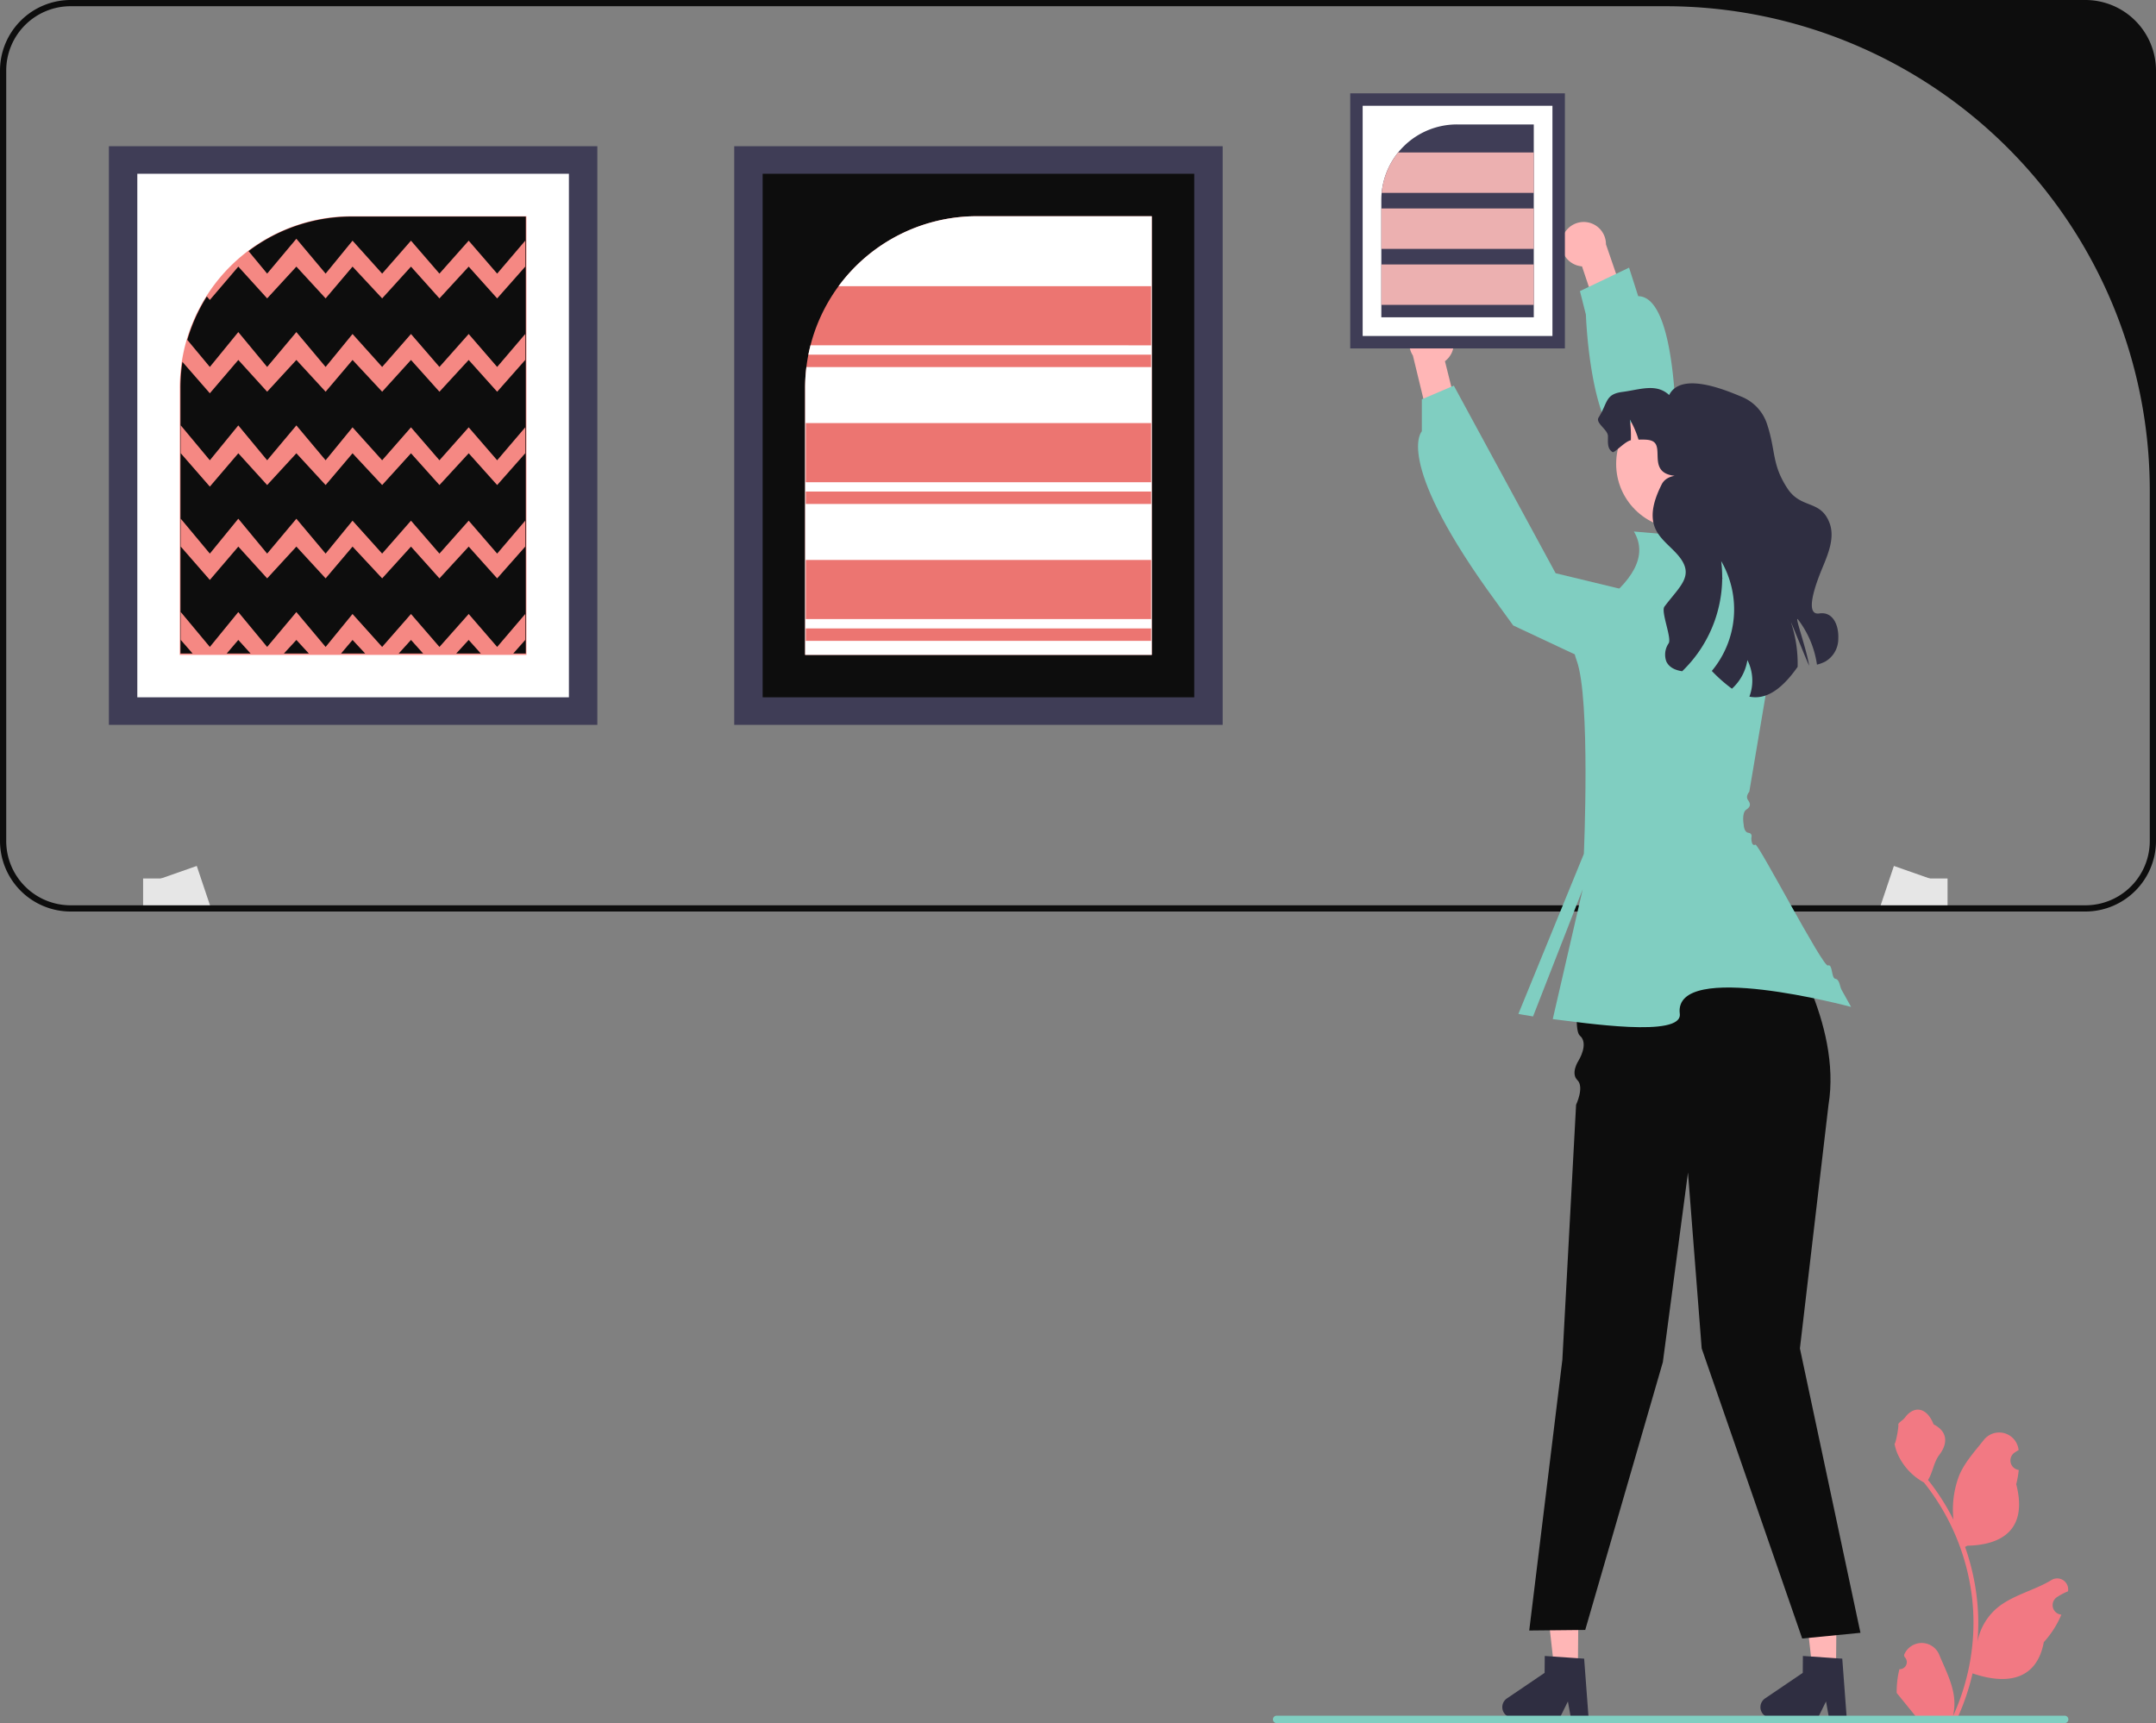 <svg xmlns="http://www.w3.org/2000/svg" width="693" height="553.877" viewBox="0 0 693 553.877"><rect x="0" y="0" width="693" height="553.877" fill="#808080" stroke="none"/><defs><style>.a{fill:#e6e6e6;}.b{fill:#0d0d0d;}.c{fill:#ffb6b6;}.d{fill:#2f2e41;}.e{fill:#80cec1;}.f{fill:#f27983;}.g{fill:#3f3d56;}.h{fill:#fff;}.i{fill:#ecb0b0;}.j{fill:#f58883;}.k{fill:#ec7571;}</style></defs><g transform="translate(-8262 -3605)"><g transform="translate(8262 3605)"><rect class="a" width="14.23" height="10.62" transform="translate(46 282.38)"/><path class="a" d="M68.18,293H53.11l-.66-2-2.56-7.73-.07-.21,1.94-.68,11.49-4.03,1.65,4.92L67.5,291Z"/><path class="a" d="M622.18,283.06l-.07.21L619.55,291l-.66,2H603.82l.68-2,2.6-7.73,1.65-4.92,11.49,4.03Z"/><rect class="a" width="14.23" height="10.62" transform="translate(611.77 282.38)"/><path class="b" d="M670.31,0H22.69A22.717,22.717,0,0,0,0,22.69V270.31A22.717,22.717,0,0,0,22.69,293H670.31A22.717,22.717,0,0,0,693,270.31V22.69A22.717,22.717,0,0,0,670.31,0ZM691,270.31A20.688,20.688,0,0,1,670.3,291H22.69A20.688,20.688,0,0,1,2,270.3V22.69A20.688,20.688,0,0,1,22.7,2H535.32A155.68,155.68,0,0,1,691,157.68Z"/><path class="c" d="M507.178,536.66l-7.585-.064-3.358-29.94,11.2.094Z"/><path class="d" d="M482.881,548.722a3.4,3.4,0,0,0,3.362,3.421l15.082.126,2.64-5.352.97,5.379,5.691.052-1.437-19.185-1.98-.132-8.076-.557-2.605-.174-.046,5.428-12.115,8.217a3.39,3.39,0,0,0-1.486,2.777Z"/><path class="c" d="M590.147,536.66l-7.585-.064-3.358-29.94,11.2.094Z"/><path class="d" d="M565.85,548.722a3.4,3.4,0,0,0,3.362,3.421l15.082.126,2.64-5.352.97,5.379,5.691.052-1.437-19.185-1.98-.132-8.076-.557-2.6-.174-.046,5.428-12.115,8.217a3.39,3.39,0,0,0-1.486,2.777Z"/><path class="c" d="M465.068,105.229a7.154,7.154,0,0,1-.621,10.878L473.1,150.7l-8.98,4.745-9.974-41.161a7.144,7.144,0,0,1,10.924-9.054Z"/><path class="b" d="M509.539,300.493h63.272s19.316,28.319,14.91,54.751l-9.178,78.2L598,524.853l-18.723,1.836L546.971,433.44l-4.406-56.54-8.077,60.942-24.95,86.088-18,.185,10.646-87.007,4.415-81.984s2.7-5.677.426-7.92.335-6.226.335-6.226,3.48-5.508.436-8.1,1.744-32.384,1.744-32.384Z"/><path class="e" d="M595,323.672s-57.271-15.419-55.068,2.2c.975,7.8-30.97,2.871-40.831,1.711l9.626-41.727-15.962,40.868c-2.908-.455-4.714-.808-4.714-.808l21.043-51.441s2.2-49.928-2.313-62.168,6.718-17.13,6.718-17.13c11.1-8.233,16.394-16.365,11.682-24.325l24.3,2.093,2.2,11.953,20.661,10.059L562.274,254.5s-1.31,1.446-.445,2.631,1.015,2.13-.529,3.126-.824,4.873-.824,4.873.073,2.4,1.513,2.564.949,1.609.949,1.609-.094,2.91,1.3,2.2c.936-.475,21.719,39.483,23.3,38.845s1.038,4.075,2.413,4.288,1.384,2.467,1.977,3.527c1.892,3.381,3.068,5.5,3.068,5.5Z"/><path class="e" d="M530.1,215.429l2.5-23.3-32.578-7.869L467.3,123.96l-10.279,4.4v10.279s-8.811,8.811,20.9,50.727l8.464,11.683,46.2,21.7-2.5-7.323Z"/><path class="c" d="M502.115,76.792a7.154,7.154,0,0,0,6.383,8.83l11.348,33.8,10.122-.84L516.2,78.535a7.144,7.144,0,0,0-14.081-1.743Z"/><path class="e" d="M571.68,203.339h0a15.32,15.32,0,0,0,2.081-24l-34.937-32.734s1.318-51.279-12.26-51.4l-2.935-9.171-15.793,7.537,1.919,7.58s1.033,31.368,10.311,40.722c.168,13.214,5.706,16.716,5.706,16.716l45.908,44.75Z"/><circle class="c" cx="20.816" cy="20.816" r="20.816" transform="translate(519.48 128.304)"/><path class="d" d="M590.876,205.448a8.416,8.416,0,0,1-4.23,7.23,12.977,12.977,0,0,1-2.63.97c-.03-.3-.08-.59-.13-.88a31.094,31.094,0,0,0-5.9-13.57c-1.43-1.88,2.53,8.78,3.53,14.78-.91-1.82-5.54-13.5-5.84-13.94a1.617,1.617,0,0,0,.06.21,41.913,41.913,0,0,1,2.07,14.11c-5.8,8.27-10.85,10.5-15.5,9.57a14.6,14.6,0,0,0-.64-11.74,15.734,15.734,0,0,1-4.97,9.19,48.609,48.609,0,0,1-6.47-5.71,30.958,30.958,0,0,0,3.02-35.3,41.961,41.961,0,0,1-12.55,35.4c-2.22-.34-4.22-1.22-5.11-3.2a6.425,6.425,0,0,1,.78-5.8c1.03-1.74-2.58-10.15-1.37-11.77,5.06-6.74,9.87-9.98,4.45-16.43-2.49-2.97-5.96-5.25-7.45-8.83-1.88-4.51-.07-9.66,2.11-14.02s9.48-2.33,4.6-2.73c-8.39-.68-4.73-7.49-6.57-10.33-1.03-1.59-3.57-1.33-5.47-1.35a30.1,30.1,0,0,0-2.79-6.47,39.236,39.236,0,0,1,.33,6.68c-1.52.26-3.99,2.81-5.3,3.63l-.48.23c-1.85-1.06-1.575-3.042-1.585-5.182s-4.14-4.19-3-6c3.03-4.79,2.055-7.488,7.676-8.218s10.85-2.86,15,1c4-8,19.57-.94,23.33.57a14.255,14.255,0,0,1,8.07,8.58c2.98,8.9,1.47,13,6.6,20.85,4.39,6.72,10.6,3.55,13.51,11.03,1.83,4.72-.35,9.94-2.29,14.61s-5.95,15.33-.95,14.57c4.26-.66,6.33,3.58,6.09,8.26Z"/><path class="f" d="M610.524,536.544a2.269,2.269,0,0,0,1.645-3.933l-.156-.618.062-.148a6.094,6.094,0,0,1,11.241.042c1.839,4.428,4.179,8.864,4.756,13.546a18.029,18.029,0,0,1-.316,6.2,72.282,72.282,0,0,0,6.575-30.021,69.779,69.779,0,0,0-.433-7.783q-.359-3.178-.995-6.31a73.119,73.119,0,0,0-14.5-30.99,19.459,19.459,0,0,1-8.093-8.4,14.847,14.847,0,0,1-1.35-4.056c.394.052,1.486-5.949,1.188-6.317.549-.833,1.532-1.247,2.131-2.06,2.982-4.043,7.091-3.337,9.236,2.157,4.582,2.313,4.627,6.148,1.815,9.837-1.789,2.347-2.035,5.522-3.6,8.035.161.207.329.407.491.614A73.589,73.589,0,0,1,627.9,488.51a30.592,30.592,0,0,1,1.826-14.21c1.748-4.217,5.025-7.769,7.91-11.415a6.279,6.279,0,0,1,11.184,3.083q.009.081.017.161-.643.363-1.259.77a3.078,3.078,0,0,0,1.241,5.6l.063.01a30.643,30.643,0,0,1-.807,4.579c3.7,14.316-4.29,19.53-15.7,19.764-.252.129-.5.258-.749.381a75.12,75.12,0,0,1,4.043,19.028,71.227,71.227,0,0,1-.052,11.5l.019-.136a18.826,18.826,0,0,1,6.427-10.87c4.946-4.063,11.933-5.559,17.268-8.824a3.533,3.533,0,0,1,5.411,3.437l-.022.143a20.684,20.684,0,0,0-2.319,1.117q-.643.363-1.259.77a3.078,3.078,0,0,0,1.241,5.6l.063.01.129.019a30.655,30.655,0,0,1-5.639,8.829c-2.315,12.5-12.256,13.683-22.89,10.044h-.006A75.1,75.1,0,0,1,629,552.633H610.98c-.065-.2-.123-.407-.181-.607a20.475,20.475,0,0,0,4.986-.3c-1.337-1.641-2.674-3.294-4.011-4.935a1.112,1.112,0,0,1-.084-.1c-.678-.84-1.363-1.673-2.041-2.512h0a30,30,0,0,1,.879-7.64h0Z"/><path class="e" d="M409.166,552.687a1.186,1.186,0,0,0,1.19,1.19h253.29a1.19,1.19,0,0,0,0-2.38H410.356a1.187,1.187,0,0,0-1.19,1.19Z"/></g><g transform="translate(8262 3605)"><rect class="g" width="69" height="82" transform="translate(434 30)"/><path class="h" d="M438,108h61V34H438Z"/></g><g transform="translate(-79)"><path class="g" d="M468.34,40A24.291,24.291,0,0,0,444,64.34V102h49V40Z" transform="translate(8341 3605)"/><path class="i" d="M-8262-3547v-13h49v13Zm0-18v-13h49v13Zm.109-18a24.3,24.3,0,0,1,5.308-13H-8213v13Z" transform="translate(17047 7250)"/></g><rect class="g" width="157" height="186" transform="translate(8297 3652)"/><path class="h" d="M438,202.289H576.725V34H438Z" transform="translate(7868.138 3626.855)"/><path class="j" d="M499.354,40A55.242,55.242,0,0,0,444,95.353V181H555.435V40Z" transform="translate(7875.782 3634.5)"/><path class="b" d="M3.9,140.448H0V55.137A55.222,55.222,0,0,1,.634,46.7L9.448,56.8,18.6,46.089,27.869,56.3l9.394-10.213,9.4,10.213,8.654-10.213L64.837,56.3,74.1,46.093l9.148,10.213,9.4-10.213L101.8,56.306l9.026-10.213V37.748L101.8,48.335,92.648,37.748l-9.4,10.588L74.1,37.748,64.833,48.335l-9.52-10.588L46.66,48.335l-9.4-11.209L27.868,48.335,18.595,37.126,9.448,48.335,2.2,39.634A55.022,55.022,0,0,1,8.474,25.686L9.448,26.8,18.6,16.089,27.869,26.3l9.394-10.213,9.4,10.213,8.654-10.213L64.837,26.3,74.1,16.092l9.148,10.213,9.4-10.213L101.8,26.305l9.026-10.213V7.749L101.8,18.335,92.648,7.749l-9.4,10.586L74.1,7.749,64.833,18.335,55.313,7.749,46.66,18.335,37.26,7.127,27.868,18.335,21.883,11.1A55.023,55.023,0,0,1,55.025,0H111V140.447h-4.023l3.848-4.354v-8.345L101.8,138.335l-9.149-10.588-9.4,10.588L74.1,127.748l-9.271,10.588-9.52-10.588L46.66,138.335l-9.4-11.21-9.394,11.21-9.274-11.21-9.147,11.21L.106,127.126v8.967l3.8,4.354ZM.106,97.125v8.967L9.448,116.8,18.6,106.089,27.869,116.3l9.394-10.213,9.4,10.213,8.654-10.213,9.52,10.213,9.263-10.21,9.148,10.213,9.4-10.213,9.149,10.213,9.026-10.213V97.749L101.8,108.335,92.648,97.749l-9.4,10.586L74.1,97.749l-9.271,10.586-9.52-10.586L46.66,108.335l-9.4-11.209-9.394,11.209-9.271-11.21-9.147,11.21Zm0-30v8.967L9.448,86.8,18.6,76.089,27.868,86.3l9.394-10.211L46.66,86.3l8.654-10.211L64.833,86.3,74.1,76.093,83.253,86.3l9.4-10.211L101.8,86.3l9.026-10.211V67.748L101.8,78.334,92.648,67.748l-9.4,10.586L74.1,67.748,64.833,78.334l-9.52-10.586L46.66,78.334l-9.4-11.208L27.868,78.334,18.595,67.127,9.448,78.334Zm96.442,73.32H88.642l4-4.354,3.9,4.353Zm-18.544,0H70.152l3.952-4.354,3.9,4.353Zm-18.633,0H51.624l3.689-4.354,4.057,4.353Zm-18.1,0H33.258l4.005-4.354,4,4.353Zm-18.72,0H14.877l3.718-4.354,3.952,4.353Z" transform="translate(8320.002 3674.615)"/><g transform="translate(201)"><rect class="g" width="157" height="186" transform="translate(8297 3652)"/><path class="b" d="M438,202.289H576.725V34H438Z" transform="translate(7868.138 3626.855)"/></g><path class="k" d="M499.354,40A55.242,55.242,0,0,0,444,95.353V181H555.435V40Z" transform="translate(8076.782 3634.5)"/><path class="h" d="M111.434,141H0V55.354A55.459,55.459,0,0,1,.413,48.5h110.8v-4H1.054c.2-1.009.43-2.018.682-3H111.218v-19H10.75A55.243,55.243,0,0,1,55.242,0h56.193V141ZM.219,132.5h0v4h111v-4Zm0-22v19h111v-19Zm0-22v4h111v-4Zm0-22v19h111v-19Z" transform="translate(8520.782 3674.5)"/></g></svg>